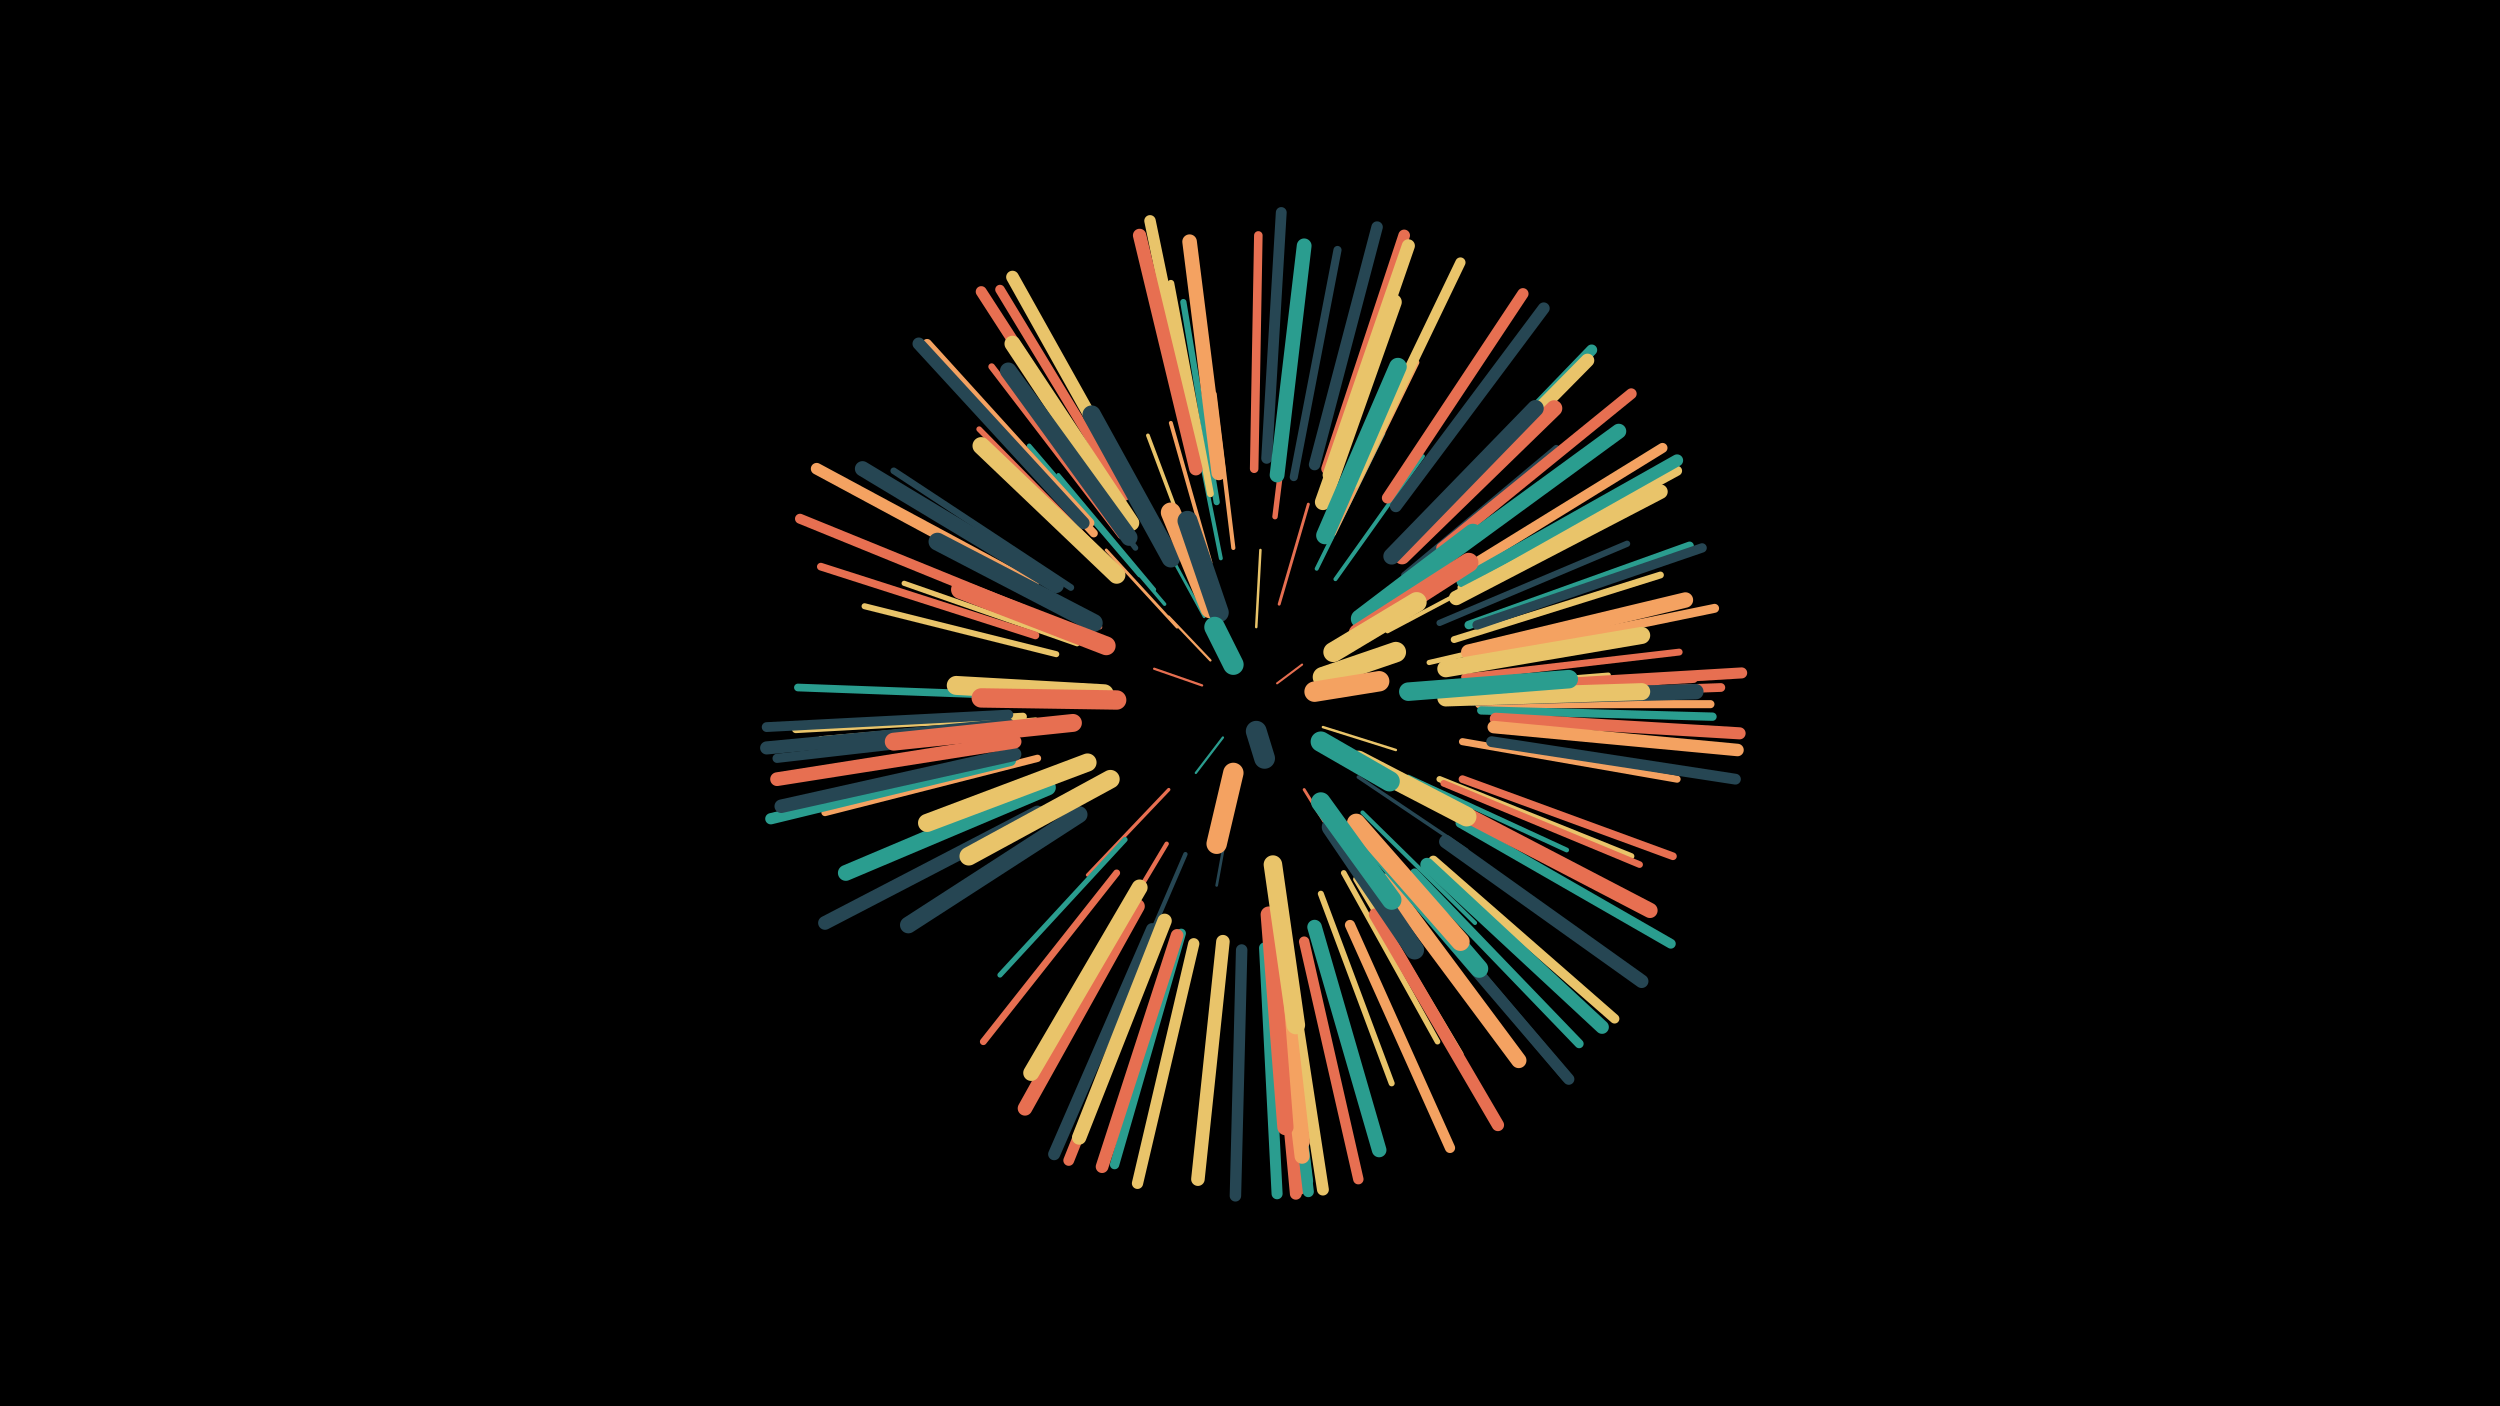 <svg width="1200" height="675" viewBox="-500 -500 1200 675" xmlns="http://www.w3.org/2000/svg"><path d="M-500-500h1200v675h-1200z" fill="#000"/><style>.sparkles path{stroke-linecap:round}</style><g class="sparkles"><path d="M113-172l12-9" stroke-width="1.0" stroke="#e76f511"/><path d="M87-146l-13 17" stroke-width="1.1" stroke="#2a9d8f2"/><path d="M77-171l-23-8" stroke-width="1.1" stroke="#e76f512"/><path d="M81-183l-20-21" stroke-width="1.1" stroke="#f4a2613"/><path d="M135-151l35 11" stroke-width="1.2" stroke="#e9c46a6"/><path d="M103-199l2-37" stroke-width="1.2" stroke="#e9c46a6"/><path d="M92-119l-8 44" stroke-width="1.3" stroke="#2646539"/><path d="M84-207l-16-44" stroke-width="1.4" stroke="#e9c46aA"/><path d="M78-204l-23-42" stroke-width="1.4" stroke="#2a9d8fA"/><path d="M126-121l26 42" stroke-width="1.4" stroke="#e76f51B"/><path d="M114-210l14-48" stroke-width="1.4" stroke="#e76f51B"/><path d="M65-199l-34-37" stroke-width="1.4" stroke="#f4a261C"/><path d="M61-121l-39 41" stroke-width="1.6" stroke="#e76f51F"/><path d="M59-210l-40-47" stroke-width="1.7" stroke="#2a9d8f13"/><path d="M152-127l52 35" stroke-width="1.7" stroke="#26465313"/><path d="M75-227l-24-64" stroke-width="1.8" stroke="#e9c46a17"/><path d="M81-230l-19-67" stroke-width="1.9" stroke="#f4a26118"/><path d="M86-232l-14-70" stroke-width="1.9" stroke="#2a9d8f19"/><path d="M54-217l-46-55" stroke-width="1.9" stroke="#2a9d8f1A"/><path d="M141-222l42-59" stroke-width="1.9" stroke="#2a9d8f1A"/><path d="M132-227l32-65" stroke-width="1.9" stroke="#2a9d8f1A"/><path d="M166-197l66-35" stroke-width="2.0" stroke="#e9c46a1C"/><path d="M92-237l-9-74" stroke-width="2.0" stroke="#f4a2611C"/><path d="M154-110l54 53" stroke-width="2.0" stroke="#2a9d8f1D"/><path d="M60-95l-40 67" stroke-width="2.1" stroke="#e76f511F"/><path d="M69-90l-31 72" stroke-width="2.1" stroke="#26465320"/><path d="M28-199l-73-36" stroke-width="2.2" stroke="#e76f5122"/><path d="M47-224l-53-62" stroke-width="2.2" stroke="#2a9d8f23"/><path d="M176-127l76 35" stroke-width="2.3" stroke="#2a9d8f25"/><path d="M168-212l68-50" stroke-width="2.3" stroke="#26465326"/><path d="M186-169l86-7" stroke-width="2.4" stroke="#e9c46a28"/><path d="M17-191l-83-29" stroke-width="2.5" stroke="#e9c46a2A"/><path d="M40-97l-60 65" stroke-width="2.5" stroke="#2a9d8f2A"/><path d="M186-182l86-20" stroke-width="2.5" stroke="#e9c46a2A"/><path d="M112-252l11-89" stroke-width="2.6" stroke="#e76f512C"/><path d="M140-244l40-82" stroke-width="2.6" stroke="#f4a2612E"/><path d="M35-228l-65-66" stroke-width="2.7" stroke="#e76f5130"/><path d="M45-237l-56-74" stroke-width="2.7" stroke="#26465330"/><path d="M145-81l45 81" stroke-width="2.7" stroke="#e9c46a30"/><path d="M7-186l-92-23" stroke-width="2.9" stroke="#e9c46a34"/><path d="M174-224l73-61" stroke-width="2.9" stroke="#26465334"/><path d="M197-167l97-5" stroke-width="2.9" stroke="#26465336"/><path d="M134-71l34 91" stroke-width="2.9" stroke="#e9c46a37"/><path d="M84-259l-16-96" stroke-width="3.0" stroke="#2a9d8f37"/><path d="M151-78l50 84" stroke-width="3.0" stroke="#e9c46a38"/><path d="M191-126l92 37" stroke-width="3.0" stroke="#e9c46a38"/><path d="M191-201l90-38" stroke-width="3.0" stroke="#26465339"/><path d="M201-165l100-3" stroke-width="3.1" stroke="#2646533C"/><path d="M193-124l94 39" stroke-width="3.2" stroke="#e76f513D"/><path d="M38-243l-62-81" stroke-width="3.2" stroke="#e76f513E"/><path d="M14-218l-85-56" stroke-width="3.2" stroke="#2646533F"/><path d="M81-263l-19-101" stroke-width="3.3" stroke="#e9c46a40"/><path d="M198-193l99-31" stroke-width="3.3" stroke="#e9c46a41"/><path d="M36-81l-64 81" stroke-width="3.3" stroke="#e76f5141"/><path d="M-3-154l-103 9" stroke-width="3.3" stroke="#e9c46a42"/><path d="M203-175l103-12" stroke-width="3.3" stroke="#e76f5142"/><path d="M202-144l103 18" stroke-width="3.4" stroke="#f4a26142"/><path d="M-2-136l-102 26" stroke-width="3.5" stroke="#f4a26145"/><path d="M207-168l106-6" stroke-width="3.6" stroke="#e76f5149"/><path d="M202-126l101 37" stroke-width="3.7" stroke="#e76f514B"/><path d="M-3-195l-103-33" stroke-width="3.7" stroke="#e76f514C"/><path d="M-9-166l-108-4" stroke-width="3.7" stroke="#2a9d8f4D"/><path d="M-9-156l-109 6" stroke-width="3.8" stroke="#e9c46a4E"/><path d="M210-162l111 0" stroke-width="3.9" stroke="#f4a26152"/><path d="M25-244l-75-81" stroke-width="3.9" stroke="#f4a26152"/><path d="M121-271l21-109" stroke-width="3.9" stroke="#26465353"/><path d="M211-159l111 3" stroke-width="4.0" stroke="#2a9d8f54"/><path d="M205-200l106-38" stroke-width="4.1" stroke="#2a9d8f56"/><path d="M102-275l2-112" stroke-width="4.1" stroke="#e76f5157"/><path d="M213-166l113-4" stroke-width="4.2" stroke="#e76f515A"/><path d="M211-185l112-23" stroke-width="4.3" stroke="#f4a2615C"/><path d="M179-81l79 82" stroke-width="4.3" stroke="#2a9d8f5D"/><path d="M-14-149l-113 13" stroke-width="4.4" stroke="#2646535F"/><path d="M209-200l108-37" stroke-width="4.5" stroke="#26465362"/><path d="M67-52l-32 111" stroke-width="4.5" stroke="#2a9d8f63"/><path d="M188-87l87 76" stroke-width="4.6" stroke="#e9c46a66"/><path d="M114-48l14 115" stroke-width="4.6" stroke="#2a9d8f66"/><path d="M40-262l-60-99" stroke-width="4.6" stroke="#e76f5166"/><path d="M23-249l-78-86" stroke-width="4.6" stroke="#f4a26167"/><path d="M-16-157l-116 6" stroke-width="4.7" stroke="#26465367"/><path d="M201-105l101 58" stroke-width="4.7" stroke="#2a9d8f68"/><path d="M199-224l99-61" stroke-width="4.8" stroke="#f4a2616A"/><path d="M202-218l103-56" stroke-width="4.8" stroke="#e9c46a6A"/><path d="M-8-207l-108-44" stroke-width="4.8" stroke="#e76f516B"/><path d="M112-46l12 117" stroke-width="4.9" stroke="#e76f516F"/><path d="M148-56l48 107" stroke-width="4.9" stroke="#f4a2616F"/><path d="M150-268l51-106" stroke-width="4.9" stroke="#e9c46a6F"/><path d="M126-48l26 114" stroke-width="5.0" stroke="#e76f5171"/><path d="M176-73l76 90" stroke-width="5.0" stroke="#26465372"/><path d="M108-280l7-118" stroke-width="5.2" stroke="#26465375"/><path d="M216-144l117 18" stroke-width="5.2" stroke="#26465376"/><path d="M192-237l91-74" stroke-width="5.2" stroke="#e76f5177"/><path d="M57-53l-44 110" stroke-width="5.2" stroke="#e76f5177"/><path d="M182-247l82-85" stroke-width="5.3" stroke="#2a9d8f79"/><path d="M218-170l118-7" stroke-width="5.3" stroke="#e76f517A"/><path d="M107-45l6 118" stroke-width="5.3" stroke="#2a9d8f7A"/><path d="M35-261l-64-99" stroke-width="5.3" stroke="#e76f517A"/><path d="M114-45l14 117" stroke-width="5.3" stroke="#2a9d8f7B"/><path d="M166-261l65-98" stroke-width="5.4" stroke="#e76f517B"/><path d="M176-72l77 90" stroke-width="5.4" stroke="#2646537B"/><path d="M73-47l-27 115" stroke-width="5.4" stroke="#e9c46a7C"/><path d="M-15-135l-115 28" stroke-width="5.4" stroke="#2a9d8f7D"/><path d="M131-277l30-114" stroke-width="5.5" stroke="#2646537E"/><path d="M96-44l-3 118" stroke-width="5.5" stroke="#26465380"/><path d="M76-278l-24-116" stroke-width="5.5" stroke="#e9c46a80"/><path d="M137-275l37-112" stroke-width="5.6" stroke="#e76f5181"/><path d="M-4-219l-104-56" stroke-width="5.6" stroke="#f4a26182"/><path d="M111-45l11 118" stroke-width="5.7" stroke="#e76f5184"/><path d="M117-46l18 117" stroke-width="5.7" stroke="#e9c46a84"/><path d="M170-257l71-95" stroke-width="5.7" stroke="#26465384"/><path d="M53-54l-47 108" stroke-width="5.8" stroke="#26465387"/><path d="M202-221l103-58" stroke-width="5.8" stroke="#2a9d8f87"/><path d="M218-155l117 7" stroke-width="5.8" stroke="#e76f5188"/><path d="M160-61l59 101" stroke-width="5.9" stroke="#e76f518B"/><path d="M217-151l117 11" stroke-width="6.0" stroke="#f4a2618D"/><path d="M20-249l-79-86" stroke-width="6.0" stroke="#2646538D"/><path d="M43-265l-57-102" stroke-width="6.1" stroke="#e9c46a90"/><path d="M65-51l-36 111" stroke-width="6.1" stroke="#e76f5191"/><path d="M-16-152l-116 11" stroke-width="6.3" stroke="#26465395"/><path d="M138-272l38-110" stroke-width="6.3" stroke="#e9c46a95"/><path d="M74-275l-27-112" stroke-width="6.4" stroke="#e76f5199"/><path d="M181-245l81-82" stroke-width="6.5" stroke="#e9c46a9A"/><path d="M-13-138l-112 25" stroke-width="6.5" stroke="#2646539B"/><path d="M194-96l94 67" stroke-width="6.5" stroke="#2646539B"/><path d="M185-85l84 78" stroke-width="6.5" stroke="#2a9d8f9C"/><path d="M87-48l-12 114" stroke-width="6.5" stroke="#e9c46a9C"/><path d="M-2-110l-102 53" stroke-width="6.6" stroke="#2646539D"/><path d="M-13-144l-114 18" stroke-width="6.6" stroke="#e76f519D"/><path d="M59-58l-41 104" stroke-width="6.9" stroke="#e9c46aA7"/><path d="M85-273l-14-111" stroke-width="7.0" stroke="#f4a261A9"/><path d="M131-55l31 107" stroke-width="7.0" stroke="#2a9d8fA9"/><path d="M46-65l-54 97" stroke-width="7.0" stroke="#e76f51AA"/><path d="M199-213l98-51" stroke-width="7.0" stroke="#e9c46aAB"/><path d="M113-272l13-110" stroke-width="7.1" stroke="#2a9d8fAC"/><path d="M188-228l89-65" stroke-width="7.2" stroke="#2a9d8fAE"/><path d="M112-54l13 109" stroke-width="7.2" stroke="#f4a261AF"/><path d="M7-219l-93-56" stroke-width="7.3" stroke="#264653B1"/><path d="M196-113l96 50" stroke-width="7.3" stroke="#e76f51B2"/><path d="M165-77l64 86" stroke-width="7.4" stroke="#f4a261B4"/><path d="M205-187l104-25" stroke-width="7.4" stroke="#f4a261B4"/><path d="M207-165l107-3" stroke-width="7.4" stroke="#264653B5"/><path d="M113-57l12 105" stroke-width="7.5" stroke="#f4a261B7"/><path d="M3-122l-97 41" stroke-width="7.6" stroke="#2a9d8fB9"/><path d="M43-249l-57-86" stroke-width="7.7" stroke="#e9c46aBC"/><path d="M47-74l-52 89" stroke-width="7.7" stroke="#e9c46aBD"/><path d="M135-259l34-96" stroke-width="7.7" stroke="#e9c46aBE"/><path d="M109-61l8 102" stroke-width="7.8" stroke="#e76f51BF"/><path d="M173-233l73-71" stroke-width="7.8" stroke="#e76f51C0"/><path d="M42-242l-58-80" stroke-width="8.0" stroke="#264653C6"/><path d="M168-233l69-71" stroke-width="8.0" stroke="#264653C6"/><path d="M18-109l-82 53" stroke-width="8.0" stroke="#264653C7"/><path d="M194-179l94-16" stroke-width="8.2" stroke="#e9c46aCA"/><path d="M194-165l94-3" stroke-width="8.2" stroke="#e9c46aCC"/><path d="M36-224l-65-62" stroke-width="8.4" stroke="#e9c46aD3"/><path d="M136-243l35-81" stroke-width="8.5" stroke="#2a9d8fD4"/><path d="M15-153l-86 9" stroke-width="8.6" stroke="#e76f51D6"/><path d="M25-201l-75-39" stroke-width="8.6" stroke="#264653D8"/><path d="M155-99l55 64" stroke-width="8.7" stroke="#2a9d8fD9"/><path d="M22-134l-77 29" stroke-width="8.7" stroke="#e9c46aDA"/><path d="M62-232l-38-69" stroke-width="8.8" stroke="#264653DE"/><path d="M111-85l11 77" stroke-width="8.9" stroke="#e9c46aDF"/><path d="M33-126l-68 37" stroke-width="8.9" stroke="#e9c46aE0"/><path d="M176-168l77-6" stroke-width="8.9" stroke="#2a9d8fE0"/><path d="M151-105l50 57" stroke-width="8.9" stroke="#f4a261E0"/><path d="M31-190l-70-27" stroke-width="9.0" stroke="#e76f51E2"/><path d="M139-103l40 59" stroke-width="9.1" stroke="#264653E5"/><path d="M30-167l-71-4" stroke-width="9.1" stroke="#e9c46aE5"/><path d="M153-203l54-41" stroke-width="9.2" stroke="#2a9d8fE8"/><path d="M36-164l-65-1" stroke-width="9.3" stroke="#e76f51EA"/><path d="M152-196l53-34" stroke-width="9.3" stroke="#e76f51EB"/><path d="M152-135l52 27" stroke-width="9.4" stroke="#e9c46aEE"/><path d="M134-115l34 47" stroke-width="9.4" stroke="#2a9d8fEE"/><path d="M81-208l-19-46" stroke-width="9.6" stroke="#f4a261F3"/><path d="M140-187l40-24" stroke-width="9.6" stroke="#e9c46aF4"/><path d="M85-206l-15-44" stroke-width="9.6" stroke="#264653F4"/><path d="M134-144l33 19" stroke-width="9.8" stroke="#2a9d8fF8"/><path d="M135-175l35-12" stroke-width="9.8" stroke="#e9c46aF8"/><path d="M92-129l-8 34" stroke-width="9.8" stroke="#f4a261F9"/><path d="M131-168l31-5" stroke-width="9.8" stroke="#f4a261FA"/><path d="M92-181l-9-18" stroke-width="9.9" stroke="#2a9d8fFD"/><path d="M103-149l4 13" stroke-width="10.0" stroke="#264653FE"/></g></svg>
